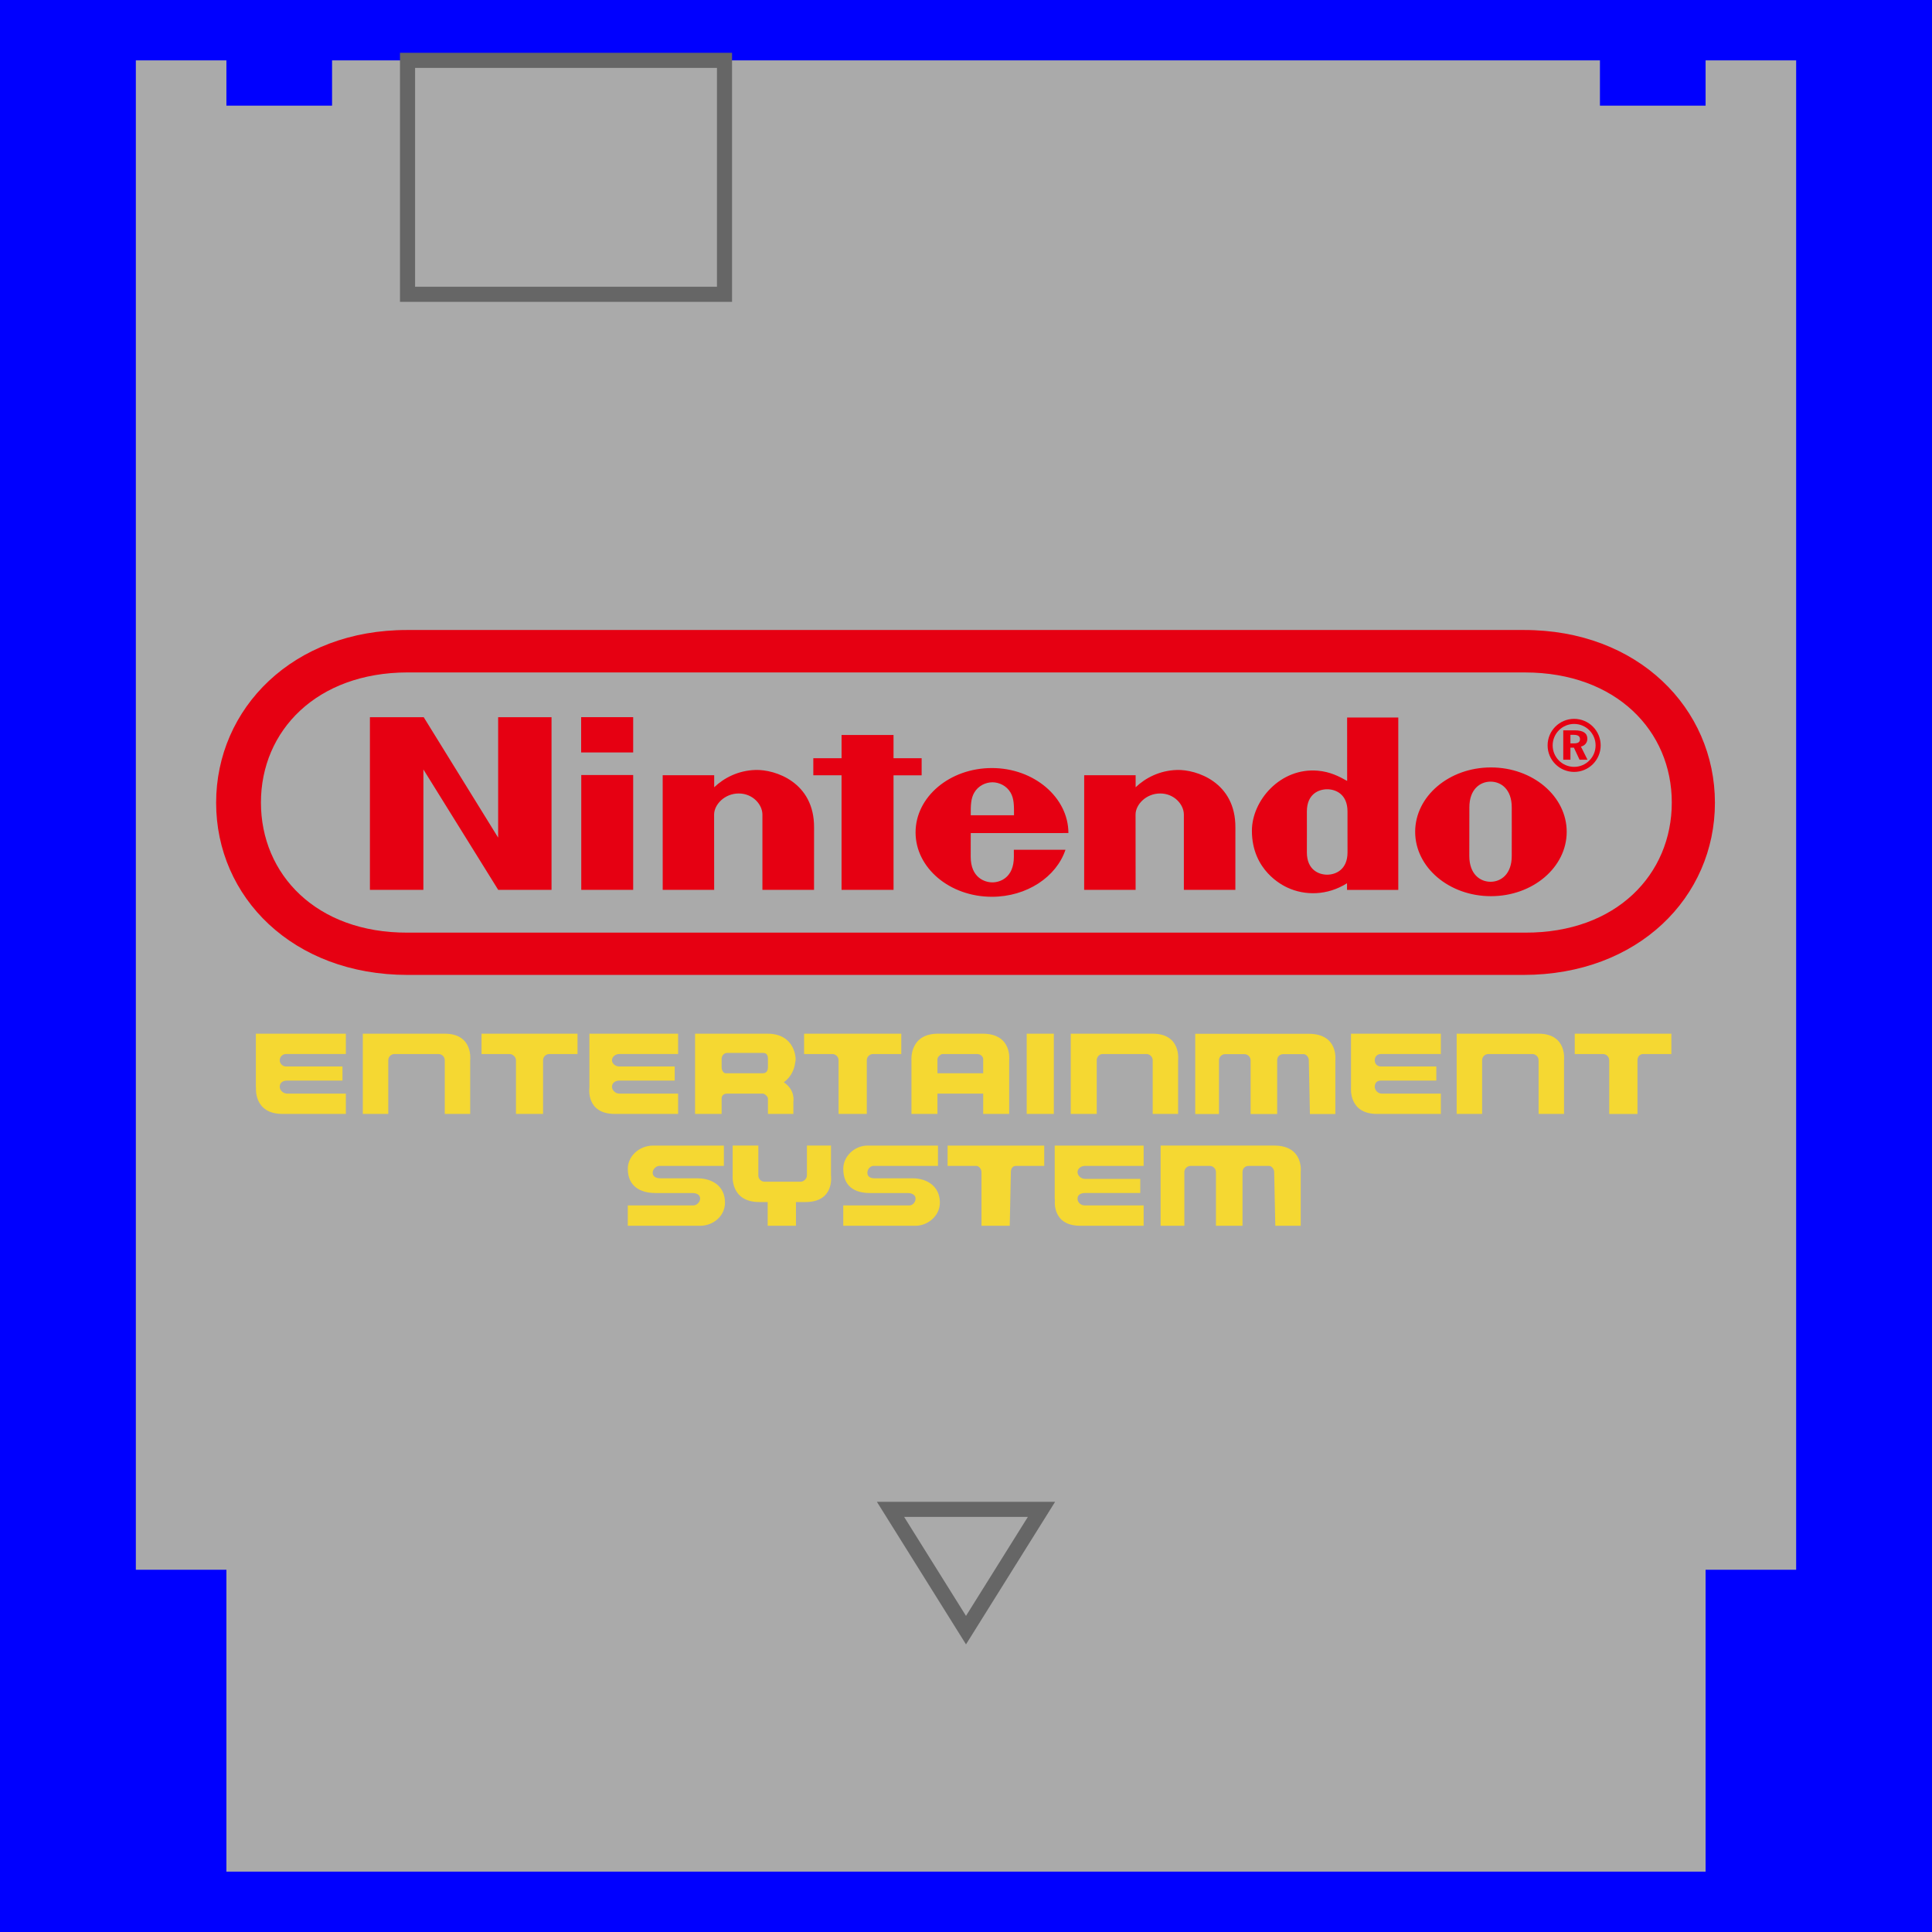 <svg xmlns="http://www.w3.org/2000/svg" xmlns:xlink="http://www.w3.org/1999/xlink" height="128px" width="128px" version="1.1" viewBox="0 0 256 256">
  <rect x="0" y="0" width="100%" height="100%" fill="blue" />
  <path stroke="#000000" stroke-width="0px" fill="#aaaaaa"
    d="M18,8 l12,0 l0,6 l14 0 l0 -6 l168 0 l0 6 l14 0 l0 -6 l12 0
       l0 200 l-12 0 l0 40 l-196 0 l0 -40 l-12 0z"
  />
  <path stroke="#666666" stroke-width="2px" fill="transparent"
    d="M54,8 l42,0 l0,31, l-42,0z
       M118 200 l20 0 l-10 16z" />

<!-- <path d="M54 129.1816c-15.2034-.005-25.3621-10.313-25.3621-22.8112 0-12.4982 10.182-22.9245 25.339-22.8925h147.92c15.157-.032 25.339 10.3943 25.339 22.8925 0 12.4982-10.1588 22.8062-25.3622 22.8111z" style="stroke:#86928e;stroke-width:8.025;" fill="#86928e" /> -->
<path d="M54 129.182c-15.203-.005-25.362-10.313-25.362-22.811 0-12.498 10.182-22.924 25.339-22.892h147.92c15.157-.032 25.339 10.394 25.339 22.892 0 12.498-10.159 22.806-25.362 22.811z
M54 89.1c-12.036.022-19.424 7.719-19.424 17.241 0 9.52 7.342 17.28 19.424 17.238h148.093c12.082.039 19.427-7.719 19.427-17.238 0-9.52-7.388-17.216-19.424-17.238z" fill="#E60012" />

<path fill="#E60012"
d="M56.1 117.913h-7.084 l0-22.88 h7.129 l9.862 15.956-0-15.956 h7.074 v22.88 h-7.064 l-9.914-15.956
M83.9 99.704h-6.896v-4.677h6.896z
M83.9 117.913h-6.88 v-15.217l6.88 0z
M100.125 102.023c2.569-.073 7.779 1.609 7.743 7.623-.005 1.067-.003 8.266-.003 8.266 h-6.841v-9.977c0-1.324-1.266-2.796-3.139-2.796-1.87 0-3.262 1.473-3.262 2.796 0 .649.008 9.977.008 9.977h-6.819l-.003-15.19 6.825-.005s-.008 1.222 0 1.598c1.313-1.253 3.204-2.226 5.475-2.292z
M118.4 117.913 h-6.891 l0-15.186 h-3.741 v-2.258 l3.744-0-0-3.081h6.885v3.079h3.726v2.264h-3.726z
M128.63 108.022c-.011-1.331.018-2.221.455-2.979.536-.936 1.522-1.381 2.417-1.386h-.003c.895.005 1.881.45 2.417 1.386.437.761.455 1.651.445 2.982zm5.708 4.58s.005.068.005.921c0 2.778-1.829 3.395-2.844 3.395-1.015 0-2.875-.617-2.875-3.395 0-.832.005-3.136.005-3.136s12.941.005 12.941-.003c0-4.711-4.549-8.614-10.136-8.614-5.588 0-10.116 3.819-10.116 8.53s4.528 8.528 10.116 8.528c4.635 0 8.551-2.645 9.747-6.231z
M155.953 102.023c2.569-.073 7.779 1.609 7.743 7.623-.005 1.067-.003 8.266-.003 8.266h-6.825v-9.977c0-1.324-1.266-2.796-3.139-2.796-1.87 0-3.262 1.473-3.262 2.796 0 .649.008 9.977.008 9.977h-6.819l.005-15.19 6.817-.005s-.008 1.222 0 1.598c1.313-1.253 3.207-2.226 5.475-2.292z
M178.501 95.073h6.78v22.844h-6.791s-.003-.738-.003-.879c-2.629 1.651-5.595 1.648-7.905.57-.62-.288-4.698-2.244-4.698-7.531 0-4.01 3.783-8.389 8.734-7.955 1.63.144 2.788.738 3.887 1.355-.005-3.516-.005-8.405-.005-8.405zm.05 15.172v-2.715c0-2.349-1.622-2.948-2.689-2.948-1.093 0-2.694.599-2.694 2.948 0 .779.003 2.707.003 2.707s-.003 1.894-.003 2.702c0 2.346 1.601 2.961 2.692 2.961 1.07 0 2.694-.615 2.694-2.961 0-.976-.003-2.694-.003-2.694z
M200.317 110.201s-.003 2.297-.003 3.217c0 2.422-1.431 3.421-2.807 3.421-1.379 0-2.815-.999-2.815-3.421 0-.921.003-3.275.003-3.275s.005-2.247.005-3.168c0-2.412 1.439-3.403 2.807-3.403 1.371 0 2.807.991 2.807 3.403 0 .921-.003 2.624.005 3.233zm-2.76-8.512c-5.546 0-10.04 3.819-10.04 8.53s4.497 8.53 10.04 8.53c5.546 0 10.04-3.819 10.04-8.53s-4.494-8.53-10.04-8.53z
M208.667 96.773c1.112 0 1.664.377 1.664 1.122 0 .513-.319.9-.85 1.033l.871 1.74h-1.054l-.746-1.596h-.463v1.596h-.95v-3.895zm-.086-1.522c-1.941 0-3.516 1.575-3.516 3.516 0 1.941 1.575 3.516 3.516 3.516 1.941 0 3.516-1.575 3.516-3.516 0-1.941-1.575-3.516-3.516-3.516zm2.843 3.518c0 1.569-1.274 2.844-2.843 2.844-1.57 0-2.844-1.274-2.844-2.844 0-1.569 1.274-2.843 2.844-2.843 1.569 0 2.843 1.271 2.843 2.843zm-3.335-.267h.463c.541 0 .803-.165.803-.552 0-.405-.28-.581-.85-.581h-.416z" />

<path fill="#f5d832"
d="
M33.925 144.082s-.373 3.519 3.52 3.519h8.385v-2.693h-7.788c-.523 0-.974-.454-.974-.899 0-.524.376-.826.974-.826h7.34v-1.871h-7.489c-.448 0-.825-.374-.825-.824 0-.451.376-.825.824-.825h7.937v-2.695h-11.925v7.113
M48.075 136.97v10.632h3.372v-7.113c0-.451.373-.825.823-.825h5.839c.448 0 .825.374.825.825v7.113h3.367v-7.113s.451-3.519-3.367-3.519
M63.799 139.665h3.743c.374 0 .825.374.825.824v7.113h3.591v-7.113c0-.451.376-.825.824-.825h3.743v-2.695h-12.72v2.695
M78.098 144.082s-.526 3.519 3.37 3.519h8.385v-2.693h-7.788c-.526 0-.974-.454-.974-.899 0-.524.448-.826.974-.826h7.337v-1.871h-7.337c-.526 0-.974-.374-.974-.824 0-.451.448-.825.974-.825h7.788v-2.695h-11.755v7.113
M101.755 141.389c0 .522-.223.823-.674.823h-4.94c-.223 0-.522-.301-.522-.823v-1.049c0-.451.299-.825.747-.825h4.717c.451 0 .674.222.674.825v1.049m-.074-4.419h-9.583v10.632h3.519v-2.023c0-.449.299-.67.747-.67h4.717c.224 0 .674.374.674.67v2.023h3.368v-1.645s.301-1.503-1.271-2.55c1.048-.748 1.423-1.868 1.499-2.545.074-.299.074-.522.074-.522s0-3.37-3.743-3.37
M106.547 139.665h3.743c.448 0 .825.374.825.824v7.113h3.74v-7.113c0-.451.377-.825.827-.825h3.74v-2.695h-12.875v2.695
M130.278 142.212h-6.061v-1.873c0-.301.448-.675.672-.675h4.566c.522 0 .823.374.823.675v1.873m-.075-5.243h-5.914c-3.818 0-3.517 3.519-3.517 3.519v7.113h3.445v-2.693h6.061v2.693h3.442v-7.113s.449-3.519-3.517-3.519
M136.043 136.97h3.593v10.632h-3.593Z
M152.739 136.97h-10.859v10.632h3.443v-7.113c0-.451.377-.825.751-.825h5.841c.447 0 .823.374.823.825v7.113h3.366v-7.113s.449-3.519-3.366-3.519
M173.426 136.984h-15.051v10.63h3.145v-7.111c0-.448.374-.823.823-.823h2.543c.451 0 .828.375.828.823v7.111h3.517v-7.111c0-.448.301-.823.823-.823h2.696c.298 0 .675.375.675.823l.146 7.111h3.369v-7.111s.449-3.519-3.515-3.519
M179.016 144.082s-.376 3.519 3.444 3.519h8.459v-2.693h-7.862c-.449 0-.898-.454-.898-.899 0-.524.301-.826.825-.826h7.335v-1.871h-7.335c-.524 0-.825-.374-.825-.824 0-.451.301-.825.825-.825h7.935v-2.695h-11.903v7.113
M203.872 136.97h-10.857v10.632h3.372v-7.113c0-.451.371-.825.823-.825h5.838c.447 0 .823.374.823.825v7.113h3.369v-7.113s.447-3.519-3.369-3.519
M208.661 136.97v2.695h3.745c.447 0 .823.374.823.825v7.113h3.745v-7.113c0-.451.296-.825.746-.825h3.745v-2.695h-12.804

M92.397 156.131h-4.866c-.6 0-1.048-.221-1.048-.743 0-.454.448-.901.898-.901h8.535v-2.693h-9.359c-1.871 0-3.37 1.421-3.37 3.07 0 2.32 1.648 3.218 3.668 3.218h4.866c.6 0 1.048.223 1.048.745 0 .45-.448.899-.898.899h-8.684v2.696h9.582c1.722 0 3.296-1.272 3.296-3.07 0-2.168-1.648-3.22-3.669-3.22
M110.141 151.794h-3.22v3.968c0 .445-.448.821-.821.821h-4.794c-.448 0-.823-.376-.823-.821v-3.968h-3.4v3.893s-.374 3.59 3.519 3.59h1.122v3.145h3.744v-3.145h1.271c3.893 0 3.37-3.515 3.37-3.515v-3.968
M120.921 156.131h-5.018c-.597 0-.97-.221-.97-.743 0-.454.373-.901.821-.901h8.535v-2.693h-9.333c-1.723 0-3.218 1.421-3.218 3.07 0 2.32 1.495 3.218 3.517 3.218h5.015c.525 0 1.049.223 1.049.745 0 .45-.375.899-.826.899h-8.756v2.696h9.582c1.572 0 3.22-1.272 3.22-3.07 0-2.168-1.723-3.22-3.595-3.22
M125.562 154.487h3.817c.296 0 .673.376.673.823v7.111h3.745l.148-7.111c0-.447.223-.823.675-.823h3.745v-2.693h-12.803v2.693
M139.786 158.905s-.524 3.517 3.369 3.517h8.384v-2.696h-7.784c-.525 0-.976-.374-.976-.899 0-.522.452-.745.976-.745h7.335v-1.875h-7.335c-.525 0-.976-.445-.976-.896 0-.447.452-.823.976-.823h7.784v-2.693h-11.786v7.111
M168.834 151.794h-15.046v10.628h3.143v-7.111c0-.447.374-.823.823-.823h2.545c.447 0 .821.376.821.823v7.111h3.519v-7.111c0-.447.299-.823.826-.823h2.694c.301 0 .675.376.675.823l.15 7.111h3.369v-7.111s.447-3.517-3.519-3.517
" />
</svg>
